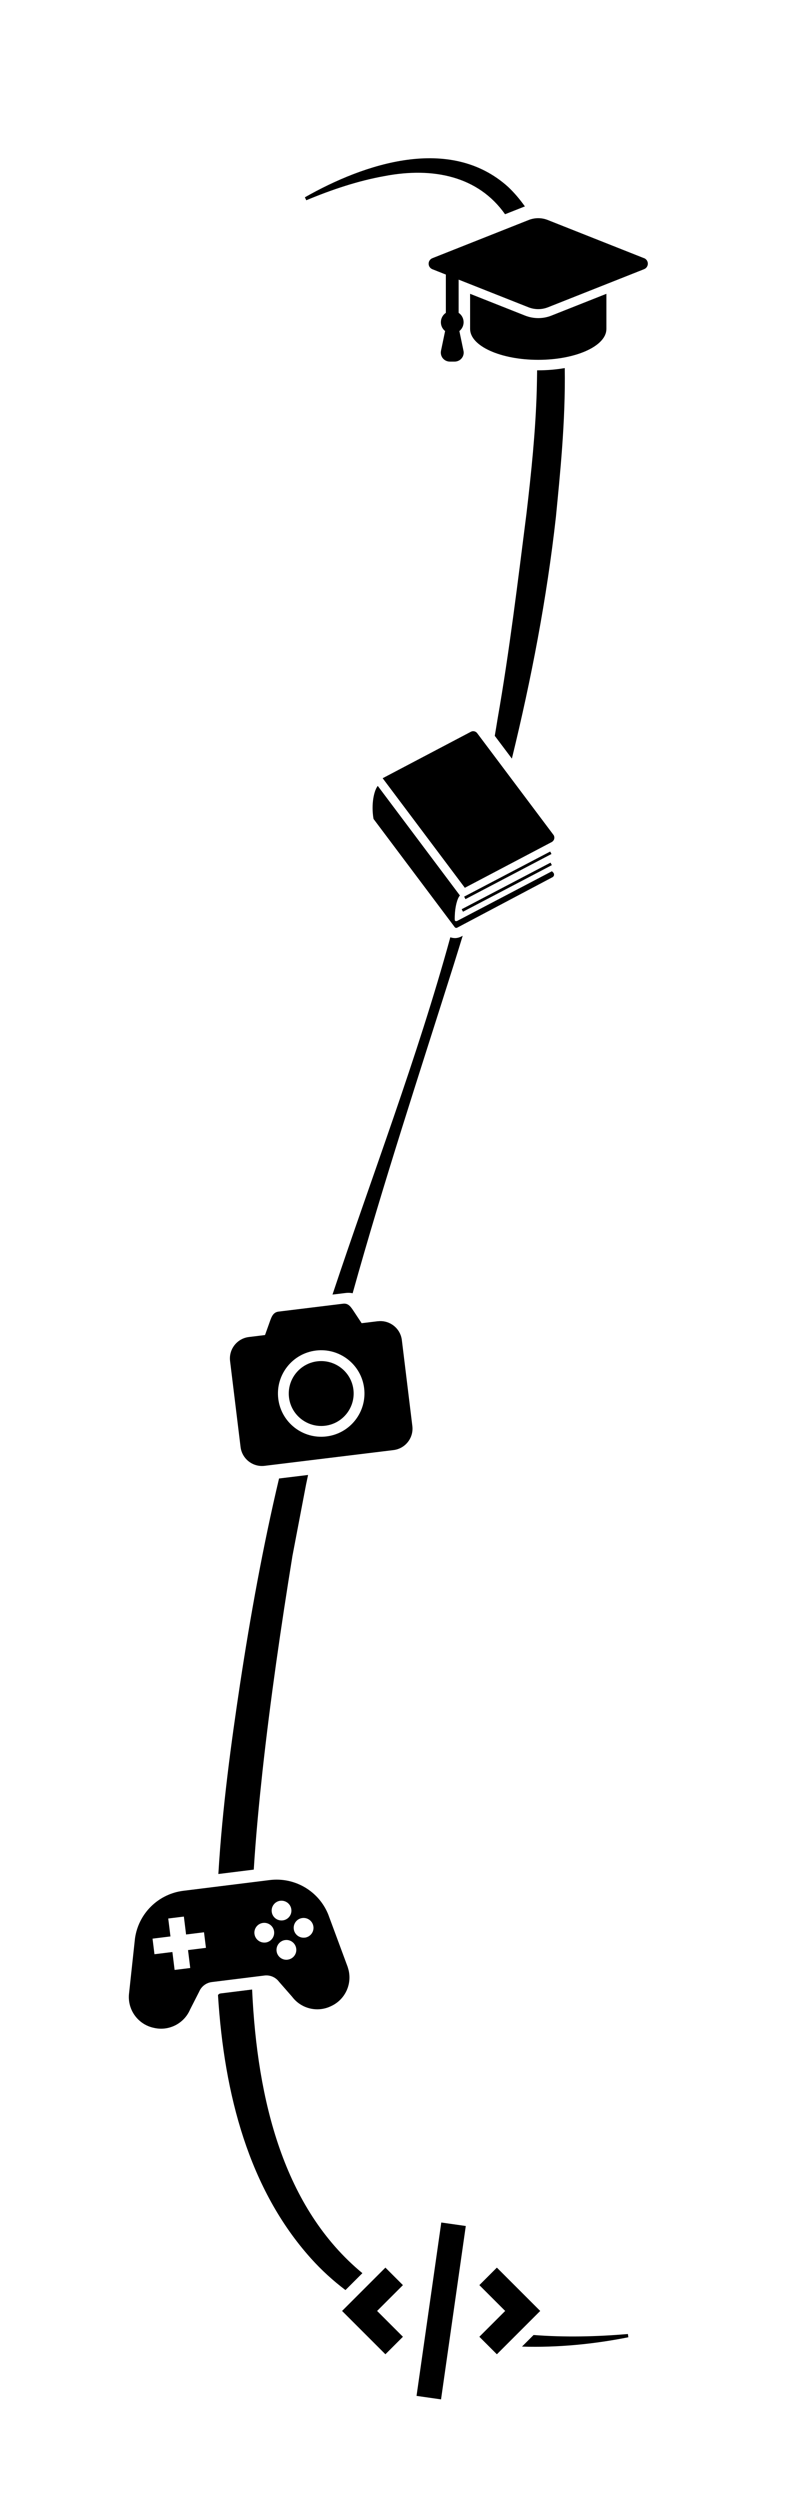 <?xml version="1.0" encoding="UTF-8"?>
<svg id="Layer_2" data-name="Layer 2" xmlns="http://www.w3.org/2000/svg" viewBox="0 0 197.01 608.07">
  <defs>
    <style>
      .cls-1 {
        fill-rule: evenodd;
      }
    </style>
  </defs>
  <path d="M110.62,225.16s-.04,0-.06,0c.01,0,.02,0,.04,0,0,0,.02,0,.02,0Z"/>
  <path d="M110.36,225.1s.04.02.05.02c-.02,0-.04-.01-.05-.02Z"/>
  <path d="M110.42,225.12s.09.03.14.03c-.05,0-.1-.01-.14-.03Z"/>
  <path d="M110.82,225.11c-.06.03-.13.05-.2.05.07,0,.14-.02.2-.05Z"/>
  <path d="M110.31,225.06s0,0,0,0c.02.01.03.02.05.03-.02-.01-.03-.03-.05-.04Z"/>
  <g>
    <g>
      <path d="M61.72,454.73c.52-8.34,1.31-16.41,2.12-23.89,1.91-17.39,4.49-35.14,7.29-52.42.81-4.24,2.5-13.07,3.3-17.3.16-.79.33-1.59.5-2.38l-7.06.86c-3.92,16.55-6.96,33.37-9.5,50.09-2.09,13.91-4.29,29.8-5.26,46.11l8.6-1.07Z"/>
      <path d="M84.03,556.99l4.11-4.11c-19.11-15.79-25.6-42.01-26.82-68.99l-7.7.96c-.25.03-.47.18-.6.4,1.5,24.19,7.54,47.24,22.61,64.04,2.6,2.9,5.42,5.45,8.4,7.71Z"/>
      <path d="M129.79,567.91l-2.83,2.83c8.72.27,17.5-.6,25.87-2.27,0,0-.11-.79-.11-.79-7.61.65-15.31.83-22.93.24Z"/>
      <path d="M93.61,42.81c11.73-2.23,22.72.05,29.23,9.3l4.6-1.82c.07-.03.15-.05.23-.08-1.23-1.73-2.58-3.34-4.11-4.78-14.07-12.66-34.93-5.68-49.41,2.56l.35.72c6.21-2.6,12.62-4.75,19.12-5.9Z"/>
      <path d="M130.64,90.09c-.02,1.63-.05,3.25-.09,4.86-.29,9.98-1.33,20.01-2.5,29.96-2.11,16.57-4.14,33.46-7.02,49.89-.22,1.37-.45,2.77-.69,4.17l4.16,5.54c4.73-19.37,8.5-38.98,10.71-58.79.97-10.02,2.36-23.13,2.15-36.2-2.1.37-4.31.55-6.51.55-.06,0-.13,0-.19,0Z"/>
      <path d="M110.6,228.16c-.37,0-.73-.08-1.07-.19-8.06,29.38-19.03,57.94-28.66,86.9l3.21-.39c.23-.03.45-.04.67-.04h0c.36,0,.7.04,1.02.11,7.47-26.8,16.18-53.28,24.57-79.85.74-2.36,1.47-4.73,2.2-7.1l-.31.16c-.5.27-1.07.41-1.63.41Z"/>
    </g>
    <g>
      <g>
        <path d="M130.91,77.37c-1.1,0-2.18-.21-3.2-.61l-13.37-5.3v8.55c0,4.15,7.42,7.51,16.57,7.51s16.58-3.36,16.58-7.51v-8.55l-13.37,5.3c-1.02.41-2.1.61-3.2.61Z"/>
        <path d="M156.66,62.8l-23.46-9.3c-1.47-.58-3.11-.58-4.59,0l-23.45,9.3c-.55.22-.91.75-.91,1.34s.36,1.12.91,1.34l3.28,1.3v9.31c-.73.5-1.21,1.33-1.21,2.28,0,.87.4,1.65,1.03,2.15l-1,4.8c-.13.64.03,1.31.44,1.82.42.51,1.04.81,1.7.81h1.19c.66,0,1.28-.3,1.7-.81.42-.51.58-1.18.44-1.82l-1-4.8c.63-.51,1.03-1.28,1.03-2.15,0-.95-.48-1.79-1.21-2.28v-8.08l16.99,6.73c1.52.6,3.22.6,4.74,0l23.38-9.27c.55-.22.91-.75.91-1.34,0-.59-.36-1.12-.91-1.34Z"/>
      </g>
      <g>
        <path d="M134.57,203l-18.51-24.68c-.36-.47-1.01-.62-1.53-.34l-21.46,11.3,19.99,26.65,21.12-11.12c.31-.17.54-.46.62-.8.08-.35,0-.71-.21-.99Z"/>
        <polygon points="133.82 207.11 112.89 218.08 113.21 218.69 134.13 207.71 133.82 207.11"/>
        <polygon points="112.61 221.75 134.22 210.42 133.9 209.81 112.29 221.14 112.61 221.75"/>
        <path d="M134.23,211.91l-23.08,12.1c-.7.18-.54-.37-.54-1.23.07-2.3.63-4.32,1.25-4.98l-19.98-26.65c-.89,1.07-1.66,4.4-1.03,8.03l19.74,26.31c.14.19.4.25.61.14l23.17-12.27c.21-.11.35-.31.38-.54.03-.23-.05-.46-.22-.63l-.3-.29Z"/>
      </g>
      <path d="M84.59,478.47l-4.76-12.85c-2.31-5.69-8.15-9.11-14.24-8.35l-21,2.61c-6.09.76-10.91,5.51-11.76,11.59l-1.47,13.62c-.32,3.9,2.34,7.41,6.18,8.15l.19.04c3.55.69,7.1-1.21,8.51-4.54l2.21-4.34c.53-1.26,1.7-2.15,3.06-2.32l12.8-1.59c1.36-.17,2.71.4,3.54,1.5l3.21,3.67c2.18,2.89,6.08,3.86,9.36,2.32l.17-.08c3.54-1.66,5.26-5.72,3.99-9.42ZM50.09,473.76l-4.36.54.54,4.36-3.8.47-.54-4.36-4.36.54-.47-3.79,4.36-.54-.54-4.36,3.8-.47.54,4.36,4.36-.54.47,3.79h0ZM68.17,462.31c1.32-.16,2.52.77,2.69,2.09s-.77,2.52-2.09,2.68-2.52-.77-2.68-2.09c-.16-1.32.77-2.52,2.09-2.69ZM64.58,472.46c-1.32.16-2.52-.77-2.69-2.09s.77-2.52,2.09-2.68,2.52.77,2.69,2.09c.16,1.32-.77,2.52-2.09,2.69ZM69.95,476.64c-1.32.16-2.52-.77-2.68-2.09s.77-2.52,2.09-2.69,2.52.77,2.69,2.09-.77,2.52-2.09,2.68ZM74.13,471.27c-1.32.16-2.52-.77-2.68-2.09s.77-2.52,2.09-2.68,2.52.77,2.69,2.09-.77,2.52-2.09,2.69Z"/>
      <g id="Page-1">
        <g id="Icon-Set-Filled">
          <path id="camera" class="cls-1" d="M91.88,321.35l-3.92.48-1.62-2.45c-.95-1.42-1.49-2.47-2.93-2.29l-15.67,1.92c-1.44.18-1.77,1.48-2.29,2.93l-.99,2.77-3.92.48c-2.88.35-4.94,2.98-4.58,5.86l2.55,20.89c.35,2.88,2.98,4.94,5.86,4.58l31.34-3.83c2.88-.35,4.94-2.98,4.58-5.86l-2.55-20.89c-.35-2.88-2.98-4.94-5.86-4.58ZM79.4,349.37c-5.77.71-11.02-3.4-11.72-9.17s3.4-11.02,9.17-11.72,11.02,3.4,11.72,9.17-3.4,11.02-9.17,11.72ZM77.17,331.1c-4.33.53-7.4,4.47-6.88,8.79s4.47,7.4,8.79,6.88,7.4-4.47,6.88-8.79-4.47-7.4-8.79-6.88h0Z"/>
        </g>
      </g>
      <g>
        <path d="M107.33,540.56l-6.02,42.17,5.96.85,6.02-42.17-5.96-.85Z"/>
        <path d="M120.85,572.61l-4.26-4.26,6.28-6.28-6.28-6.28,4.26-4.26,10.54,10.54-10.54,10.54Z"/>
        <path d="M91.72,562.07l6.28,6.28-4.26,4.26-10.54-10.54,10.54-10.54,4.26,4.26-6.28,6.28Z"/>
      </g>
    </g>
  </g>
</svg>